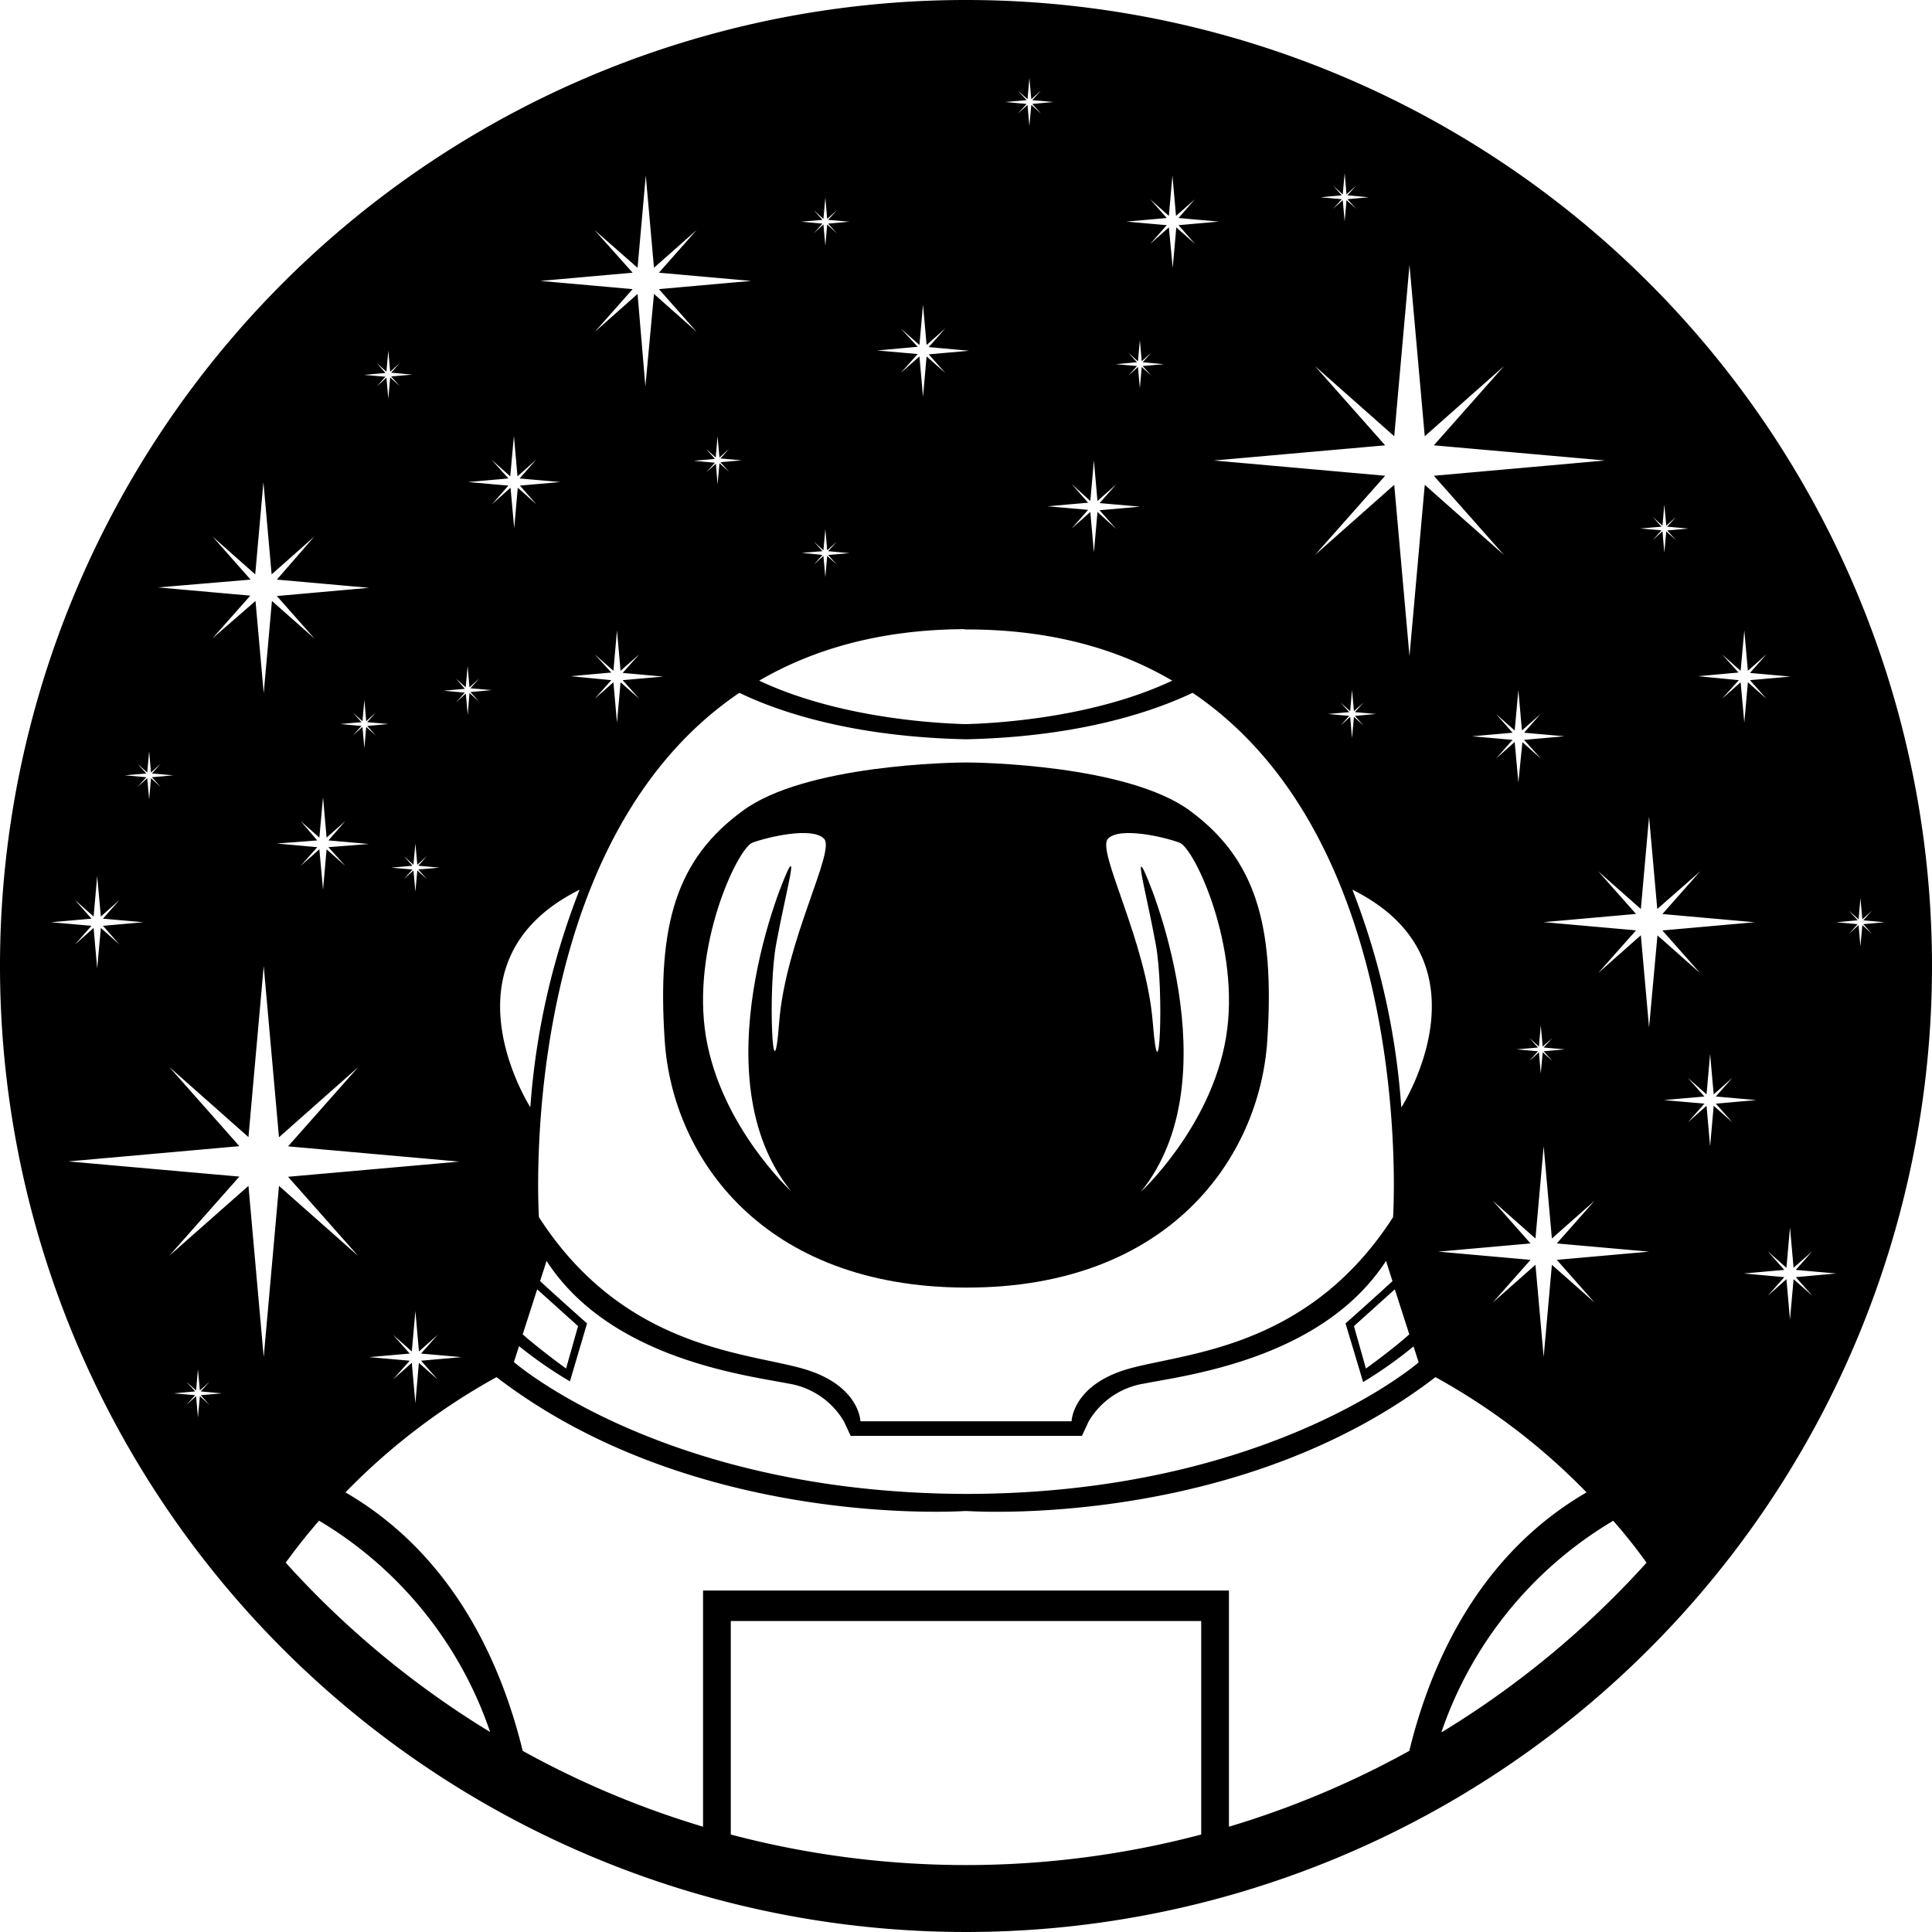 <svg id="Layer_1" data-name="Layer 1" xmlns="http://www.w3.org/2000/svg" viewBox="0 0 200 200">
  <g>
    <path d="M78.81,117.71c.79,12.08,10.13,25.54,31.19,25.58s30.4-13.5,31.19-25.58-1.26-18.8-8-23.78c-6.48-4.77-21.84-5-23.15-5s-16.67.21-23.15,5C80.07,98.91,78,105.62,78.81,117.71Zm45.88-20.88c1.2-1.28,5.85-.18,7.41.4s6.37,10.85,4.82,20.15-8.82,16-8.82,16c9.53-11.74.8-32.6.18-33.53s.49,3.15,1.37,7.93.36,16.61-.31,8.11S123.5,98.12,124.69,96.83Zm-36.79.4c1.56-.58,6.21-1.68,7.41-.4s-4,10.54-4.65,19-1.2-3.33-.31-8.11,2-8.86,1.37-7.93-9.35,21.79.18,33.53c0,0-7.27-6.69-8.82-16S86.35,97.81,87.9,97.23Z" transform="translate(-10 -10)"/>
    <path d="M110,10A100,100,0,1,0,210,110,100,100,0,0,0,110,10Zm78.26,67.73,1.93,1.71.38-4.18.37,4.18,1.93-1.71-1.71,1.93,4.18.38-4.18.37,1.71,1.93-1.93-1.71-.37,4.18-.38-4.18-1.93,1.71L190,80.41,185.79,80l4.18-.38ZM182,64.52l-.9-1,1,.9.19-2.2.2,2.2,1-.9-.9,1,2.2.2-2.2.19.9,1-1-.9-.2,2.2L182.1,65l-1,.9.9-1-2.2-.19Zm-34-35.3,1,.9.2-2.2.19,2.2,1-.9-.9,1,2.2.2-2.2.2.9,1-1-.9-.19,2.2-.2-2.2-1,.9.9-1-2.2-.2,2.2-.2Zm6.33,25.94,1.58-17.73,1.58,17.73,8.2-7.26-7.26,8.2,17.73,1.57-17.73,1.58,7.26,8.2-8.2-7.26-1.58,17.73-1.58-17.73-8.2,7.26,7.26-8.2-17.73-1.58,17.73-1.57-7.26-8.2ZM172,118.63l-2.2.2.9,1-1-.9-.2,2.2-.19-2.2-1,.9.9-1-2.2-.2,2.2-.19-.9-1,1,.9.19-2.2.2,2.2,1-.9-.9,1Zm-2.47-30.08-1.93-1.72L167.18,91l-.38-4.19-1.93,1.72,1.71-1.94-4.18-.37,4.18-.37-1.71-1.94,1.93,1.71.38-4.18.37,4.18,1.93-1.71-1.71,1.94,4.18.37-4.18.37ZM63.2,151l.53-1.65A44.21,44.21,0,0,0,69,153L70.77,147s-2.81-2.49-4.86-4.38l.67-2.09c6.58,10.17,20.67,11.83,25,12.69a8.15,8.15,0,0,1,5.78,3.92l.7,1.5H122l.7-1.5a8.15,8.15,0,0,1,5.78-3.92c4.31-.86,18.4-2.52,25-12.69l.67,2.09c-2.05,1.89-4.86,4.38-4.86,4.38l1.82,6.07a44.21,44.21,0,0,0,5.22-3.69l.53,1.65s-15.54,13.56-46.7,13.62h-.2C78.74,164.56,63.2,151,63.2,151Zm8.36-73.27,1.94,1.71.37-4.18.37,4.18,1.94-1.71-1.72,1.93,4.19.38-4.19.37,1.72,1.93-1.94-1.71-.37,4.18-.37-4.18-1.94,1.71,1.72-1.93L69.09,80l4.19-.38ZM83.09,56.46l1,.9.19-2.2.2,2.2,1-.9-.9,1,2.2.19-2.2.2.9,1-1-.9-.2,2.19L84.11,58l-1,.9.9-1-2.2-.2,2.2-.19Zm3.45,25.26c4.13,2,11.77,4.56,23.46,4.81,11.69-.25,19.33-2.85,23.46-4.81C156.75,97.47,154.21,136,154.21,136c-8.63,13.42-21,14-27.1,15.62s-6.18,5.51-6.18,5.51H99.07s-.07-3.85-6.18-5.51S74.42,149.4,65.79,136C65.79,136,63.25,97.47,86.54,81.72Zm62.23,1,1,.9.19-2.2.2,2.2,1-.9-.9,1,2.19.19-2.19.2.9,1-1-.9-.2,2.19-.19-2.19-1,.9.9-1-2.2-.2,2.2-.19Zm5.62,60.75,1.5,4.66c-1.73,1.56-4.49,3.54-4.49,3.54l-1.24-4.39Zm-84.55,3.81-1.24,4.39s-2.76-2-4.49-3.54l1.5-4.66ZM70,102.1a76.45,76.45,0,0,0-5.1,22.52S55.18,109.48,70,102.1Zm85.06,22.52A76.45,76.45,0,0,0,150,102.1C164.82,109.48,155.08,124.62,155.08,124.62Zm-26-94L131,32.35l.37-4.18.37,4.18,1.94-1.71L132,32.57l4.18.37-4.18.37,1.71,1.94-1.94-1.71-.37,4.18L131,33.54l-1.93,1.71,1.71-1.94-4.18-.37,4.18-.37ZM127.7,47.5l-.9-1,1,.9.2-2.2.19,2.2,1-.9-.9,1,2.2.2-2.2.19.9,1-1-.9-.19,2.2-.2-2.2-1,.9.9-1-2.2-.19Zm-4.83,14.36.37-4.19.37,4.19,1.94-1.72-1.72,1.94,4.19.37-4.19.37,1.72,1.94L123.61,63l-.37,4.19L122.87,63l-1.94,1.72,1.71-1.94-4.18-.37,4.18-.37-1.71-1.94Zm-7.5-42.49,1,.9.19-2.2.2,2.2,1-.9-.9,1,2.2.19-2.2.2.9,1-1-.9-.2,2.19-.19-2.19-1,.9.9-1-2.2-.2,2.2-.19ZM103.24,44l1.94,1.71.37-4.18.37,4.18L107.86,44l-1.72,1.93,4.19.38-4.19.37,1.72,1.93-1.94-1.71-.37,4.18-.37-4.18-1.94,1.71L105,46.65l-4.19-.37L105,45.9Zm-9-12.24,1,.9.2-2.2.19,2.2,1-.9-.9,1,2.2.19-2.2.2.9,1-1-.91-.19,2.2-.2-2.2-1,.91.9-1-2.2-.2,2.2-.19Zm.9,35.3-.9-1,1,.91.2-2.2.19,2.2,1-.91-.9,1,2.2.2-2.2.19.9,1-1-.9-.19,2.2-.2-2.2-1,.9.9-1L93,67.23Zm14.73,8.1h.2c8.68,0,15.66,2,21.28,5.3-7.79,3.67-17.29,4.38-21.28,4.5h-.2c-4-.12-13.49-.83-21.28-4.5C94.24,77.17,101.22,75.16,109.9,75.13ZM71.54,33.81,76,37.72l.85-9.55.85,9.55,4.42-3.91-3.91,4.42,9.55.85-9.55.85,3.91,4.42-4.42-3.92L76.81,50,76,40.43l-4.42,3.92,3.91-4.42-9.55-.85,9.55-.85ZM60.89,57.59l1.93,1.72.38-4.19.37,4.19,1.93-1.72-1.71,1.94L68,59.9l-4.18.37,1.71,1.94-1.93-1.72-.37,4.19-.38-4.19-1.93,1.72,1.71-1.94-4.18-.37,4.18-.37ZM57.21,80.25l1,.9.2-2.2.19,2.2,1-.9-.9,1,2.2.19-2.2.2.9,1-1-.9L58.42,84l-.2-2.2-1,.9.9-1-2.2-.2,2.2-.19ZM55.3,152.8l-1.94-1.72L53,155.27l-.37-4.19-1.94,1.72,1.72-1.94-4.19-.37,4.19-.37-1.72-1.94,1.94,1.72.37-4.19.37,4.19,1.94-1.72-1.72,1.94,4.19.37-4.19.37ZM53,97.32l.2,2.2,1-.9-.9,1,2.2.2-2.2.19.9,1-1-.9-.2,2.2-.2-2.2-1,.9.9-1-2.2-.19,2.2-.2-.9-1,1,.9ZM49,47.58l1,.9.2-2.2.19,2.2,1-.9-.9,1,2.2.2-2.2.19.9,1-1-.9-.19,2.2L50,49.1,49,50l.9-1-2.2-.19,2.2-.2Zm-.09,38.57-1-.9-.19,2.2-.2-2.2-1,.9.9-1-2.19-.2,2.19-.19-.9-1,1,.9.2-2.2.19,2.2,1-.9-.9,1,2.2.19-2.2.2ZM45.74,99.63l-1.93-1.71-.37,4.18-.38-4.18-1.93,1.71,1.71-1.93-4.18-.38L42.84,97,41.13,95l1.93,1.71.38-4.18.37,4.18L45.74,95,44,97l4.18.37L44,97.7ZM32,65.54l4.42,3.92.85-9.56.85,9.56,4.42-3.92L38.66,70l9.55.85-9.55.85,3.91,4.42-4.42-3.91-.85,9.55-.85-9.55L32,76.08l3.91-4.42-9.55-.85L35.94,70ZM24.24,89.07l1,.9.2-2.2.19,2.2,1-.9-.9,1,2.2.19-2.2.2.9,1-1-.9-.19,2.2-.2-2.2-1,.9.9-1-2.2-.2,2.2-.19Zm-6.48,14.09,1.93,1.72.37-4.19.38,4.19,1.93-1.72-1.71,1.94,4.18.37-4.18.37,1.71,1.94-1.93-1.72-.38,4.19-.37-4.19-1.93,1.72,1.71-1.94-4.18-.37,4.18-.37Zm13.93,52.27-1-.9-.2,2.2-.19-2.2-1,.9.9-1-2.2-.19,2.2-.2-.9-1,1,.9.19-2.2.2,2.2,1-.9-.91,1,2.2.2-2.2.19Zm7.19-22.67L37.3,150.49l-1.58-17.73L27.52,140l7.26-8.2-17.72-1.57,17.72-1.58-7.26-8.2,8.2,7.26L37.3,110l1.58,17.73,8.2-7.26-7.26,8.2,17.73,1.58-17.73,1.57,7.26,8.2Zm.7,39q1.68-2.31,3.45-4.34a40.71,40.71,0,0,1,17.71,21.88A95.19,95.19,0,0,1,39.58,171.77Zm94.77,28.15a95.4,95.4,0,0,1-48.7,0v-22.1h48.7Zm2.87-.82V174.65H82.78V199.1a94.39,94.39,0,0,1-18.67-7.85c-2.23-9.15-7.23-20.3-18.35-26.76A66.86,66.86,0,0,1,61.4,152.56c19.76,15.17,46.08,14,48.5,13.86h.2c2.42.15,28.74,1.31,48.5-13.86a66.86,66.86,0,0,1,15.64,11.93c-11.12,6.46-16.12,17.61-18.35,26.76A94.39,94.39,0,0,1,137.22,199.1Zm22-9.79A40.71,40.71,0,0,1,177,167.43q1.77,2,3.45,4.34A95.19,95.19,0,0,1,159.26,189.31Zm11.94-48.88,3.91,4.42-4.42-3.91-.85,9.55-.85-9.55-4.42,3.91,3.91-4.42-9.55-.85,9.55-.85-3.91-4.42,4.42,3.91.85-9.55.85,9.55,4.42-3.91-3.91,4.42,9.55.85Zm9.55-24.05-.85-9.55-4.42,3.91,3.92-4.42-9.56-.85,9.56-.85-3.92-4.42,4.42,3.91.85-9.55.85,9.55L186,100.2l-3.91,4.42,9.55.85-9.55.85,3.91,4.42-4.42-3.91Zm6.69,8.1-.37,4.19-.37-4.19-1.94,1.72,1.72-1.94-4.19-.37,4.19-.37-1.72-1.94,1.94,1.72.37-4.19.37,4.19,1.94-1.72-1.72,1.94,4.19.37-4.19.37,1.72,1.94Zm10.21,19.66-1.94-1.71-.37,4.18-.37-4.18L193,144.14l1.71-1.93-4.18-.38,4.18-.37L193,139.53l1.93,1.71.37-4.18.37,4.18,1.94-1.71-1.71,1.93,4.18.37-4.18.38Zm5.18-38.36-.2,2.2-.19-2.2-1,.9.9-1-2.2-.2,2.2-.2-.9-1,1,.9.19-2.2.2,2.2,1-.9-.9,1,2.2.2-2.2.2.9,1Z" transform="translate(-10 -10)"/>
  </g>
</svg>
